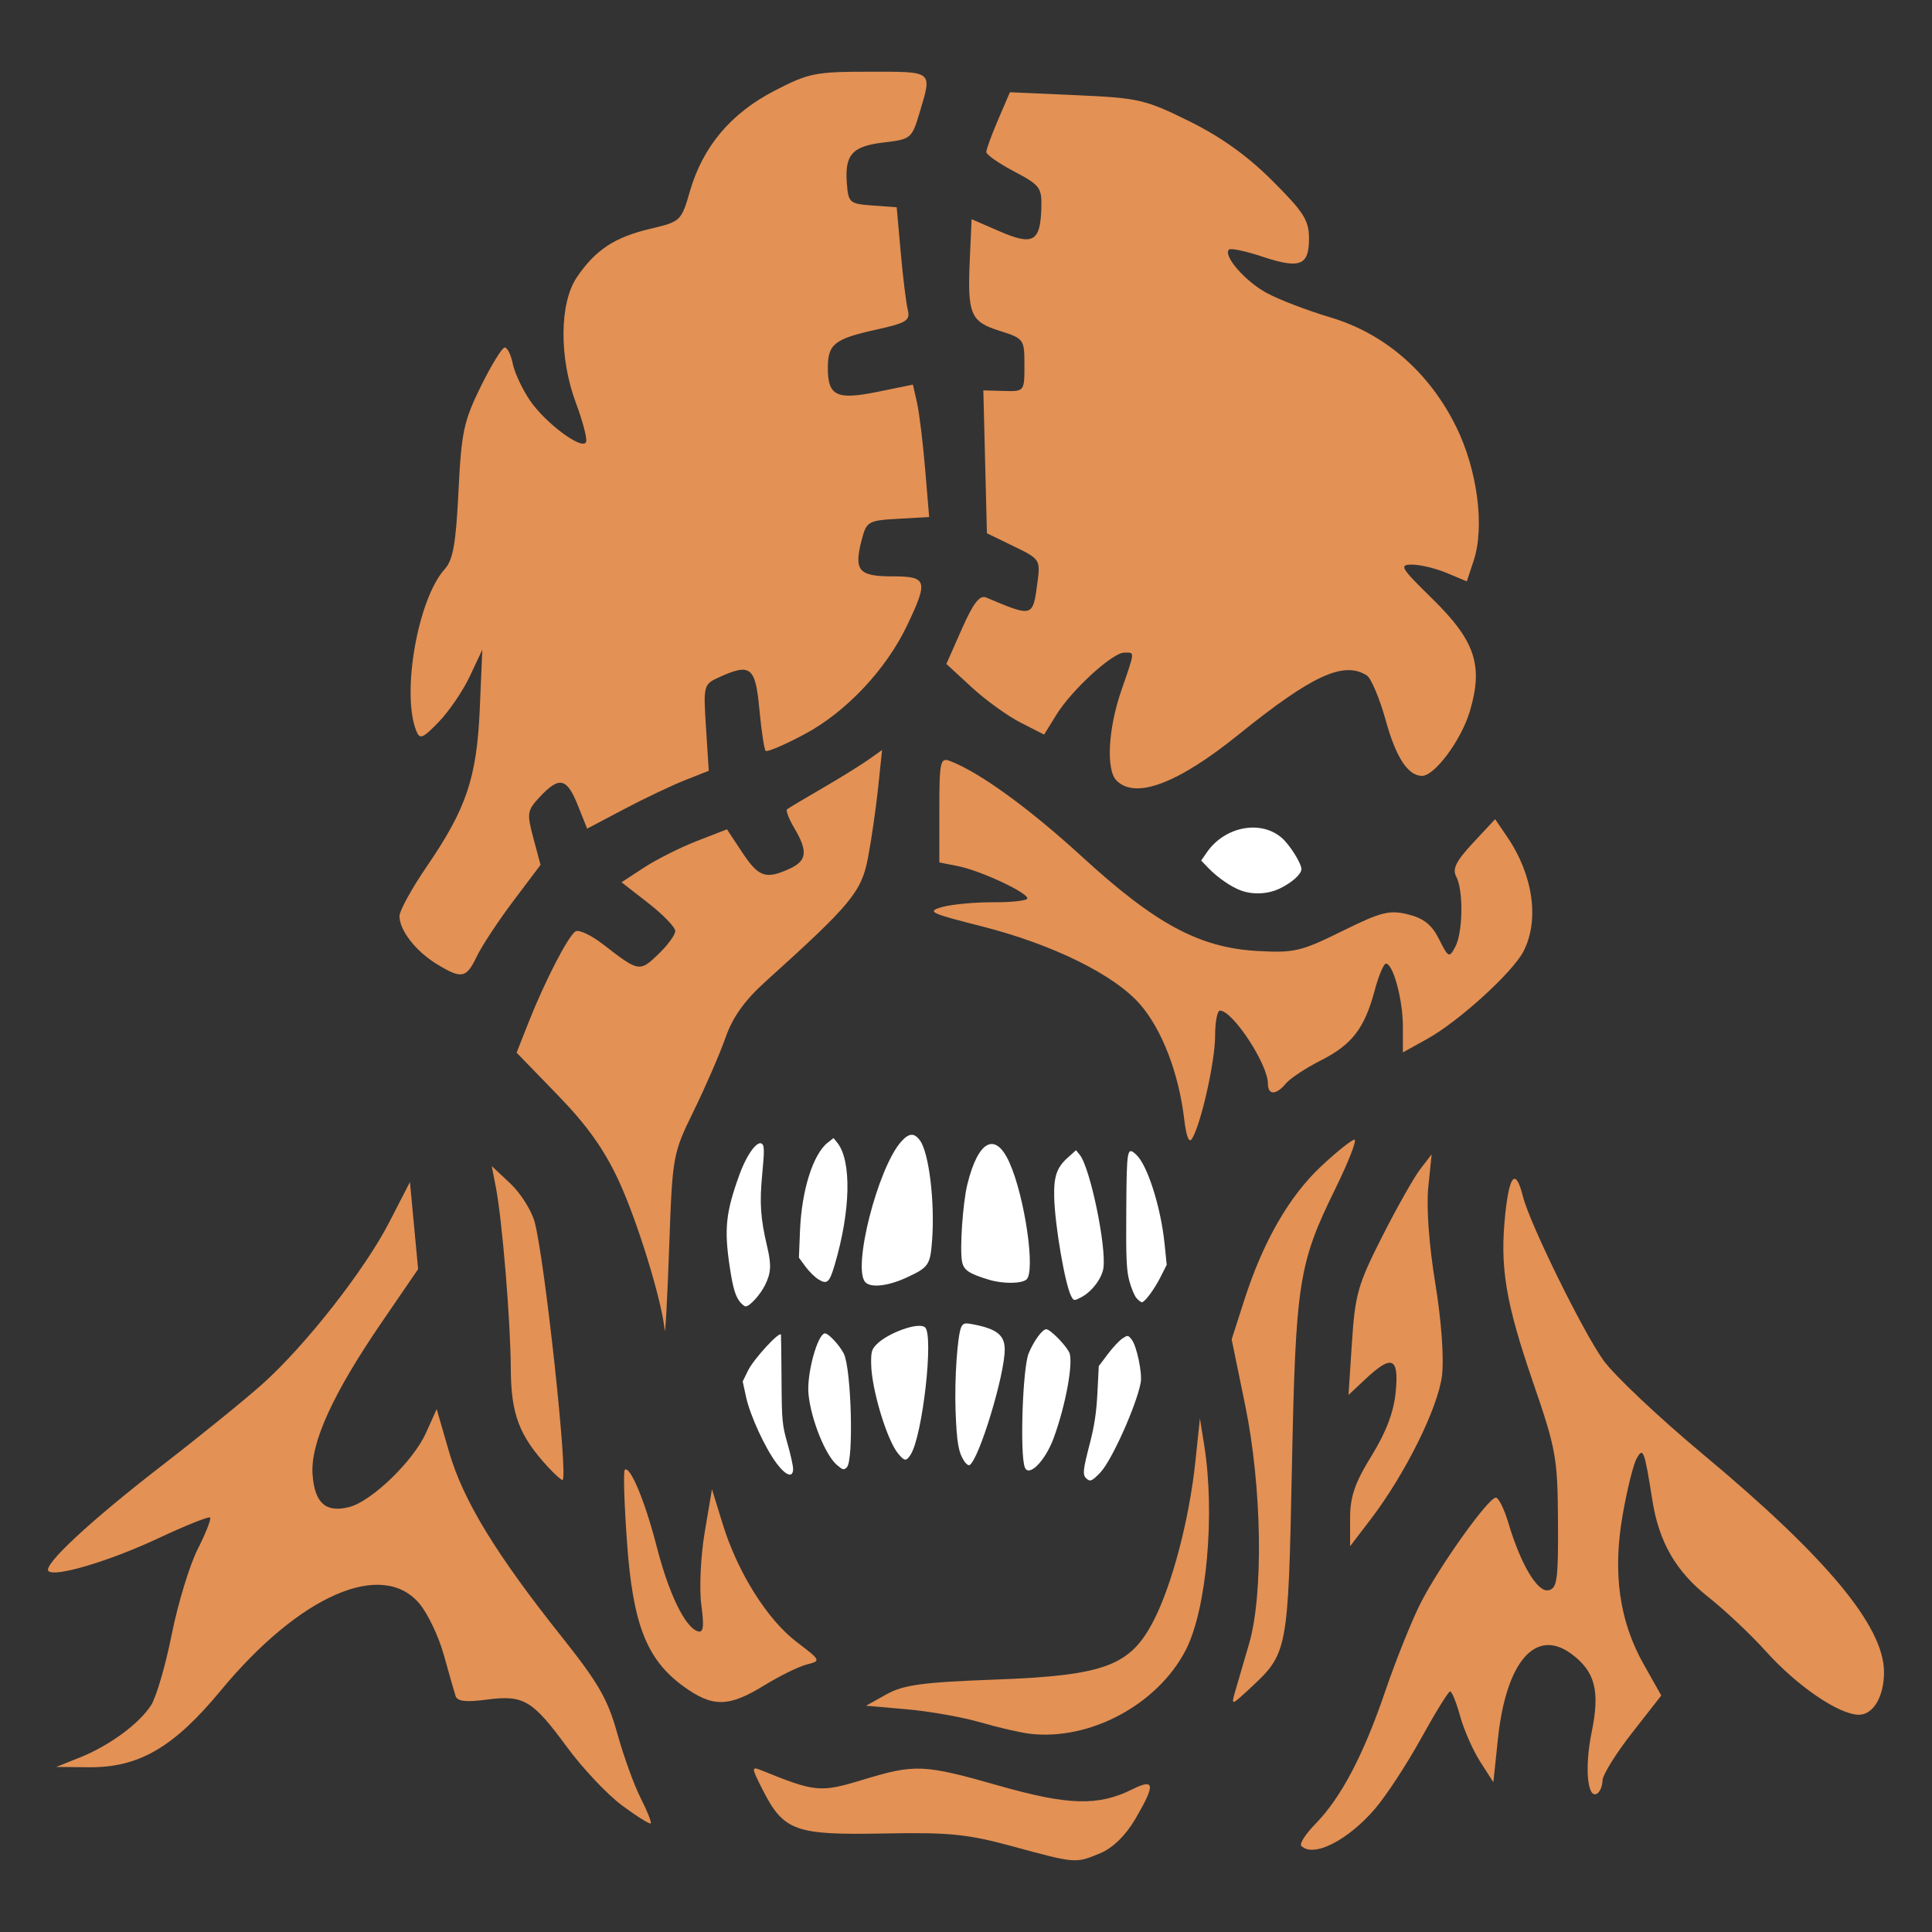<?xml version="1.0" encoding="UTF-8" standalone="no"?>
<!-- Created with Inkscape (http://www.inkscape.org/) -->

<svg
   version="1.1"
   id="svg896"
   width="512"
   height="512"
   viewBox="0 0 512 512"
   sodipodi:docname="nemesis.svg"
   inkscape:version="1.1.2 (0a00cf5339, 2022-02-04)"
   xmlns:inkscape="http://www.inkscape.org/namespaces/inkscape"
   xmlns:sodipodi="http://sodipodi.sourceforge.net/DTD/sodipodi-0.dtd"
   xmlns="http://www.w3.org/2000/svg"
   xmlns:svg="http://www.w3.org/2000/svg">
  <rect x="0" y="0" width="512" height="512" fill="#333333" stroke="none"/>
  <defs
     id="defs900" />
  <sodipodi:namedview
     id="namedview898"
     pagecolor="#000000"
     bordercolor="#eeeeee"
     borderopacity="1"
     inkscape:pageshadow="0"
     inkscape:pageopacity="0"
     inkscape:pagecheckerboard="0"
     showgrid="false"
     inkscape:zoom="0.64305977"
     inkscape:cx="258.14086"
     inkscape:cy="308.68048"
     inkscape:window-width="1366"
     inkscape:window-height="695"
     inkscape:window-x="0"
     inkscape:window-y="24"
     inkscape:window-maximized="1"
     inkscape:current-layer="g902" />
  <g
     inkscape:groupmode="layer"
     inkscape:label="Image"
     id="g902">
    <g
       id="g14523"
       transform="translate(-0.656,-0.433)">
      <path
         style="fill:#ffffff;fill-opacity:1;stroke-width:2.238"
         d="m 288.479,392.171 c -0.96,-0.96 -0.825,-2.206 1.004,-9.237 1.201,-4.619 1.741,-8.228 2.003,-13.395 l 0.358,-7.072 2.384,-3.172 c 1.311,-1.745 3.048,-3.607 3.859,-4.138 1.43,-0.937 1.503,-0.93 2.443,0.231 1.357,1.676 2.893,8.945 2.421,11.46 -1.141,6.08 -7.67,20.631 -10.675,23.79 -2.235,2.35 -2.765,2.564 -3.796,1.533 z"
         id="path14379" />
      <path
         style="fill:#e39155;fill-opacity:1;stroke-width:6.329"
         d="m 116.423,255.936 c -5.577,-3.401 -9.901,-8.961 -9.901,-12.733 0,-1.421 3.274,-7.364 7.275,-13.208 10.481,-15.308 13.227,-23.505 14.01,-41.832 l 0.665,-15.551 -3.287,6.998 c -1.808,3.849 -5.505,9.294 -8.216,12.1 -4.352,4.505 -5.057,4.778 -6.023,2.333 -3.937,-9.964 0.473,-34.952 7.546,-42.757 2.221,-2.451 2.984,-6.745 3.665,-20.632 0.771,-15.712 1.388,-18.608 5.929,-27.832 2.788,-5.662 5.637,-10.295 6.332,-10.295 0.695,0 1.65,1.924 2.123,4.276 0.473,2.352 2.501,6.709 4.508,9.682 4.134,6.124 14.119,13.5 14.941,11.035 0.296,-0.889 -0.915,-5.504 -2.692,-10.254 -4.516,-12.071 -4.4,-26.558 0.268,-33.417 4.909,-7.213 9.994,-10.559 19.435,-12.788 8.055,-1.902 8.191,-2.031 10.51,-10.009 3.427,-11.789 10.834,-20.585 22.356,-26.55 9.114,-4.718 10.841,-5.065 25.199,-5.065 17.082,0 16.636,-0.366 13.281,10.885 -2.027,6.798 -2.295,7.022 -9.415,7.859 -8.425,0.99 -10.419,3.177 -9.851,10.802 0.387,5.186 0.708,5.465 6.808,5.911 l 6.402,0.468 1.069,11.972 c 0.588,6.585 1.427,13.425 1.863,15.201 0.698,2.84 -0.296,3.47 -8.249,5.227 -11.213,2.478 -12.93,3.833 -12.93,10.205 0,7.417 2.317,8.521 13.218,6.296 l 9.33,-1.904 1.084,4.802 c 0.596,2.641 1.564,10.535 2.151,17.543 l 1.067,12.741 -8.279,0.477 c -7.958,0.459 -8.331,0.681 -9.631,5.721 -2.065,8.01 -0.771,9.53 8.117,9.53 9.28,0 9.616,1.09 3.988,12.926 -5.596,11.769 -16.222,23.05 -27.246,28.925 -5.263,2.805 -9.887,4.783 -10.275,4.394 -0.388,-0.388 -1.14,-5.354 -1.67,-11.035 -1.053,-11.281 -2.318,-12.275 -10.733,-8.441 -4.051,1.846 -4.128,2.144 -3.41,13.321 l 0.734,11.433 -6.382,2.53 c -3.51,1.392 -10.762,4.842 -16.116,7.668 l -9.733,5.138 -2.487,-6.216 c -2.895,-7.236 -4.885,-7.692 -9.965,-2.286 -3.464,3.688 -3.575,4.368 -1.796,11.021 l 1.896,7.09 -7.224,9.584 c -3.973,5.271 -8.315,11.858 -9.649,14.638 -2.815,5.866 -4.005,6.098 -10.609,2.071 z"
         id="path1357" />
      <path
         style="fill:#e39155;fill-opacity:1;stroke-width:6.329"
         d="m 296.551,207.29 c -2.812,-2.812 -2.245,-13.65 1.244,-23.793 3.716,-10.8 3.662,-10.108 0.782,-10.108 -3.111,0 -13.907,9.888 -17.965,16.453 l -3.255,5.267 -6.264,-3.195 c -3.445,-1.758 -9.273,-5.97 -12.951,-9.36 l -6.688,-6.165 4.109,-9.297 c 3.048,-6.897 4.715,-9.042 6.454,-8.307 12.397,5.238 12.334,5.256 13.556,-3.854 0.828,-6.176 0.73,-6.329 -6.266,-9.727 l -7.108,-3.453 -0.474,-18.927 -0.474,-18.927 5.443,0.146 c 5.436,0.146 5.443,0.137 5.443,-6.852 0,-6.869 -0.122,-7.036 -6.617,-9.092 -7.738,-2.449 -8.518,-4.358 -7.846,-19.216 l 0.468,-10.359 7.465,3.238 c 8.787,3.811 10.731,2.742 11.008,-6.053 0.175,-5.562 -0.277,-6.18 -7.195,-9.828 -4.06,-2.141 -7.384,-4.463 -7.387,-5.16 -0.002,-0.697 1.405,-4.546 3.127,-8.553 l 3.131,-7.286 17.557,0.778 c 16.536,0.732 18.275,1.132 29.914,6.874 8.47,4.179 15.414,9.147 22.076,15.795 8.35,8.333 9.719,10.493 9.719,15.335 0,7.186 -2.396,8.097 -12.483,4.746 -4.364,-1.449 -8.294,-2.275 -8.735,-1.834 -1.604,1.604 4.23,8.338 9.93,11.461 3.215,1.762 10.867,4.698 17.005,6.524 14.387,4.282 26.185,14.558 33.294,28.998 5.61,11.396 7.587,26.466 4.642,35.389 l -1.833,5.554 -5.31,-2.219 c -2.92,-1.22 -7.056,-2.219 -9.19,-2.219 -3.528,0 -3.05,0.813 5.258,8.942 11.479,11.232 13.663,17.742 10.041,29.937 -2.249,7.574 -9.301,17.104 -12.657,17.104 -3.708,0 -6.91,-4.868 -9.596,-14.587 -1.626,-5.885 -3.9,-11.297 -5.053,-12.028 -6.144,-3.894 -14.524,-0.029 -33.975,15.668 -16.124,13.012 -27.308,17.228 -32.345,12.191 z"
         id="path11497" />
      <path
         style="fill:#e39155;fill-opacity:1;stroke-width:6.329"
         d="m 176.797,352.904 c -0.716,-7.717 -7.178,-28.75 -12.117,-39.441 -3.879,-8.396 -8.406,-14.763 -16.247,-22.849 l -10.87,-11.21 3.13,-7.941 c 4.301,-10.911 10.535,-23.004 12.479,-24.206 0.887,-0.548 4.224,1.034 7.416,3.517 9.307,7.237 9.574,7.285 14.483,2.581 2.496,-2.392 4.539,-5.174 4.539,-6.182 0,-1.008 -3.204,-4.33 -7.12,-7.381 l -7.12,-5.548 5.954,-3.896 c 3.275,-2.143 9.56,-5.301 13.966,-7.018 l 8.012,-3.122 4.062,6.138 c 4.327,6.538 6.218,7.194 12.497,4.333 4.639,-2.113 4.945,-4.603 1.321,-10.737 -1.452,-2.458 -2.327,-4.726 -1.944,-5.04 0.383,-0.314 4.545,-2.803 9.249,-5.53 4.704,-2.727 10.213,-6.132 12.241,-7.567 l 3.688,-2.609 -1.053,10.035 c -0.579,5.519 -1.792,13.883 -2.695,18.587 -1.727,8.991 -4.441,12.264 -27.16,32.751 -5.49,4.951 -8.677,9.411 -10.555,14.773 -1.479,4.224 -5.252,12.929 -8.384,19.344 -5.653,11.579 -5.7,11.843 -6.584,36.544 -0.49,13.685 -1.024,23.438 -1.188,21.675 z"
         id="path13447" />
      <path
         style="fill:#e39155;fill-opacity:1;stroke-width:6.329"
         d="m 314.454,296.791 c -1.463,-12.023 -5.819,-23.371 -11.534,-30.048 -6.809,-7.955 -23.325,-16.094 -42.446,-20.919 -13.363,-3.371 -14.328,-3.851 -10.108,-5.027 2.566,-0.715 8.689,-1.279 13.607,-1.254 4.918,0.025 8.942,-0.441 8.942,-1.037 0,-1.563 -12.419,-7.342 -18.309,-8.52 L 249.588,228.983 V 215.016 c 0,-12.654 0.256,-13.872 2.721,-12.948 7.758,2.906 21.008,12.498 35.137,25.439 19.479,17.84 31.088,24.078 46.419,24.945 9.75,0.551 11.585,0.122 22.452,-5.247 10.343,-5.111 12.545,-5.672 17.477,-4.453 4.147,1.025 6.33,2.77 8.235,6.587 2.451,4.909 2.685,5.021 4.276,2.046 2.05,-3.831 2.21,-15.011 0.267,-18.643 -1.085,-2.027 -0.042,-4.121 4.448,-8.935 l 5.864,-6.287 3.237,4.76 c 6.85,10.072 8.537,22.023 4.273,30.27 -2.896,5.601 -17.119,18.545 -25.477,23.186 l -6.48,3.598 V 272.468 c 0,-7.076 -2.586,-16.66 -4.495,-16.66 -0.594,0 -1.932,3.184 -2.973,7.075 -2.696,10.079 -5.994,14.373 -14.254,18.559 -3.983,2.018 -8.159,4.774 -9.279,6.124 -2.594,3.125 -4.766,3.145 -4.766,0.044 0,-5.146 -9.333,-19.361 -12.712,-19.361 -0.706,0 -1.284,3.002 -1.284,6.671 0,6.654 -3.57,22.749 -6.015,27.118 -0.878,1.568 -1.582,-0.105 -2.208,-5.246 z"
         id="path13486" />
      <path
         style="fill:#e39155;fill-opacity:1;stroke-width:6.329"
         d="m 328,448.636 c 0.606,-2.138 2.241,-7.736 3.634,-12.441 3.901,-13.177 3.456,-41.72 -0.988,-63.344 l -3.59,-17.469 3.385,-10.522 c 4.966,-15.435 11.878,-27.443 20.366,-35.383 4.127,-3.86 8.085,-7.018 8.797,-7.018 0.712,0 -1.56,5.829 -5.048,12.954 -9.803,20.023 -10.521,24.635 -11.534,74.13 -0.995,48.624 -1.067,49.004 -11.098,58.315 -5,4.641 -5.02,4.645 -3.924,0.778 z"
         id="path13525" />
      <path
         style="fill:#e39155;fill-opacity:1;stroke-width:6.329"
         d="m 358.443,402.831 c 0,-5.77 1.235,-9.377 5.672,-16.566 3.866,-6.264 5.91,-11.661 6.418,-16.951 0.881,-9.173 -0.984,-9.992 -7.937,-3.485 l -4.569,4.276 0.912,-13.996 c 0.823,-12.631 1.604,-15.36 8.014,-27.991 3.906,-7.698 8.452,-15.745 10.103,-17.883 l 3.001,-3.888 -0.892,8.706 c -0.538,5.255 0.191,15.309 1.84,25.361 1.621,9.884 2.355,19.838 1.804,24.486 -1.01,8.531 -9.729,26.138 -18.875,38.115 l -5.491,7.191 z"
         id="path13564" />
      <path
         style="fill:#e39155;fill-opacity:1;stroke-width:6.329"
         d="m 273.692,459.909 c -2.566,-0.295 -8.514,-1.66 -13.218,-3.034 -4.704,-1.374 -13.451,-2.927 -19.438,-3.452 l -10.885,-0.954 5.443,-3.036 c 4.471,-2.494 9.609,-3.19 28.769,-3.896 29.17,-1.075 35.938,-3.624 42.147,-15.878 4.863,-9.598 9.335,-26.73 10.928,-41.865 l 1.207,-11.468 1.124,6.998 c 2.941,18.307 0.673,43.628 -4.871,54.378 -7.424,14.397 -25.306,24.034 -41.204,22.208 z"
         id="path13603" />
      <path
         style="fill:#e39155;fill-opacity:1;stroke-width:6.329"
         d="m 181.787,447.343 c -9.749,-7.079 -13.407,-16.402 -14.966,-38.141 -0.73,-10.175 -1.001,-18.826 -0.604,-19.224 1.358,-1.358 5.391,8.297 8.445,20.219 3.204,12.507 7.497,21.406 10.868,22.53 1.543,0.514 1.768,-1.108 0.978,-7.063 -0.566,-4.268 -0.162,-12.849 0.901,-19.155 l 1.927,-11.424 2.859,9.282 c 3.928,12.751 11.803,25.294 19.607,31.228 6.42,4.882 6.467,4.985 2.679,5.935 -2.12,0.532 -7.237,3.049 -11.371,5.592 -9.368,5.764 -13.629,5.808 -21.324,0.221 z"
         id="path13642" />
      <path
         style="fill:#e39155;fill-opacity:1;stroke-width:6.329"
         d="m 145.833,389.155 c -7.605,-8.269 -9.751,-13.966 -9.811,-26.047 -0.063,-12.653 -2.281,-39.468 -3.987,-48.207 l -1.063,-5.443 4.891,4.577 c 2.69,2.517 5.589,7.066 6.443,10.108 2.652,9.448 9.043,68.511 7.414,68.511 -0.368,0 -2.116,-1.575 -3.886,-3.499 z"
         id="path13681" />
      <path
         style="fill:#e39155;fill-opacity:1;stroke-width:6.329"
         d="m 165.509,478.9 c -3.901,-2.89 -10.477,-9.863 -14.613,-15.497 -9.152,-12.465 -11.498,-13.848 -21.293,-12.549 -5.529,0.733 -7.759,0.464 -8.228,-0.995 -0.354,-1.101 -1.748,-5.978 -3.097,-10.839 -1.349,-4.861 -4.258,-10.984 -6.465,-13.607 -9.909,-11.776 -31.777,-2.206 -52.671,23.048 -12.476,15.08 -21.69,20.434 -34.956,20.311 l -8.636,-0.08 6.22,-2.485 c 7.799,-3.116 15.637,-8.85 18.895,-13.822 1.377,-2.101 3.847,-10.546 5.491,-18.767 1.643,-8.221 4.748,-18.421 6.9,-22.667 2.152,-4.246 3.626,-8.007 3.275,-8.357 -0.35,-0.35 -6.546,2.132 -13.767,5.516 -12.9,6.045 -27.372,10.364 -29.063,8.672 -1.55,-1.55 11.05,-13.271 30.04,-27.945 10.263,-7.931 22.344,-17.737 26.846,-21.792 11.444,-10.309 26.96,-30.136 33.44,-42.735 l 5.47,-10.633 1.082,11.546 1.082,11.546 -9.541,13.931 c -13.112,19.144 -19.045,32.187 -18.43,40.521 0.556,7.549 3.488,10.16 9.665,8.609 5.943,-1.492 16.999,-12.15 20.38,-19.648 l 2.85,-6.321 3.281,11.341 c 3.71,12.822 12.398,27.08 29.888,49.05 9.689,12.17 12.181,16.506 14.691,25.566 1.663,6 4.449,13.705 6.192,17.122 1.743,3.417 2.943,6.438 2.667,6.714 -0.276,0.276 -3.694,-1.862 -7.596,-4.751 z"
         id="path13720" />
      <path
         style="fill:#e39155;fill-opacity:1;stroke-width:6.329"
         d="m 269.026,489.74 c -12.045,-3.274 -16.824,-3.75 -34.294,-3.414 -23.335,0.449 -26.387,-0.65 -31.921,-11.498 -3.048,-5.975 -3.077,-6.339 -0.409,-5.255 14.335,5.821 15.623,5.943 26.831,2.539 13.981,-4.247 16.152,-4.151 36.31,1.59 18.211,5.187 26.2,5.398 35.163,0.926 6.008,-2.997 6.187,-1.307 0.829,7.836 -2.565,4.377 -5.948,7.686 -9.28,9.078 -6.59,2.753 -6.421,2.767 -23.228,-1.802 z"
         id="path13759" />
      <path
         style="fill:#e39155;fill-opacity:1;stroke-width:6.329"
         d="m 345.519,489.621 c -0.551,-0.551 1.127,-3.175 3.73,-5.831 6.79,-6.93 12.734,-18.219 18.509,-35.153 2.771,-8.125 6.981,-18.622 9.357,-23.326 4.864,-9.632 17.952,-27.991 19.956,-27.991 0.722,0 2.201,2.974 3.287,6.609 3.317,11.104 7.723,18.526 10.651,17.944 2.307,-0.459 2.626,-2.775 2.529,-18.37 -0.104,-16.713 -0.518,-19.029 -6.528,-36.506 -7.414,-21.56 -8.942,-30.833 -7.421,-45.031 1.113,-10.396 2.771,-11.98 4.66,-4.453 1.794,7.149 15.865,35.794 21.321,43.404 2.851,3.977 14.691,15.157 26.31,24.844 32.799,27.345 48.006,45.609 48.06,57.722 0.029,6.494 -2.82,11.375 -6.64,11.375 -5.256,0 -16.362,-7.566 -24.656,-16.797 -3.964,-4.412 -10.858,-10.907 -15.321,-14.435 -8.527,-6.74 -13.002,-14.48 -14.76,-25.528 -2.143,-13.466 -2.44,-14.254 -4.191,-11.126 -0.87,1.554 -2.537,8.298 -3.704,14.986 -2.679,15.344 -0.871,28.101 5.608,39.582 l 4.639,8.219 -7.771,9.936 c -4.274,5.465 -7.784,11.119 -7.801,12.565 -0.017,1.446 -0.656,3.016 -1.42,3.488 -2.602,1.608 -3.375,-7.007 -1.461,-16.275 2.251,-10.898 0.928,-16.053 -5.311,-20.698 -9.507,-7.078 -17.366,1.964 -19.526,22.464 l -1.212,11.502 -3.49,-5.443 c -1.919,-2.994 -4.31,-8.417 -5.312,-12.052 -1.002,-3.635 -2.202,-6.589 -2.666,-6.563 -0.464,0.025 -3.913,5.609 -7.665,12.408 -3.751,6.799 -9.245,15.195 -12.208,18.656 -7.237,8.455 -16.365,13.064 -19.554,9.875 z"
         id="path13798" />
      <path
         style="fill:#ffffff;fill-opacity:1;stroke-width:2.238"
         d="m 329.474,236.406 c -2.605,-0.957 -6.203,-3.449 -8.617,-5.968 l -1.875,-1.957 1.507,-2.175 c 4.762,-6.871 14.313,-8.69 19.895,-3.788 2.107,1.85 5.152,6.711 5.16,8.238 0.007,1.333 -2.552,3.622 -5.768,5.158 -3.134,1.497 -7.055,1.684 -10.302,0.492 z"
         id="path13874" />
      <path
         style="fill:#ffffff;fill-opacity:1;stroke-width:2.238"
         d="m 301.856,344.467 c -0.538,-0.595 -1.396,-2.636 -1.905,-4.536 -0.779,-2.903 -0.91,-5.908 -0.821,-18.827 0.113,-16.393 0.213,-16.937 2.694,-14.606 2.939,2.761 6.475,13.911 7.449,23.49 l 0.573,5.629 -1.633,3.235 c -1.645,3.259 -4.193,6.697 -4.962,6.697 -0.229,0 -0.856,-0.487 -1.394,-1.081 z"
         id="path13950" />
      <path
         style="fill:#ffffff;fill-opacity:1;stroke-width:2.238"
         d="m 284.537,343.929 c -1.618,-3.024 -4.311,-18.653 -4.505,-26.146 -0.143,-5.528 0.655,-7.91 3.513,-10.492 l 2.262,-2.043 1.001,1.237 c 2.749,3.395 7.11,24.35 6.254,30.054 -0.409,2.725 -3.094,6.24 -5.861,7.671 -1.939,1.003 -1.979,0.999 -2.664,-0.28 z"
         id="path13989" />
      <path
         style="fill:#ffffff;fill-opacity:1;stroke-width:2.238"
         d="m 262.804,339.592 c -5.364,-1.607 -6.769,-2.555 -7.202,-4.86 -0.63,-3.356 0.207,-15.511 1.403,-20.395 2.877,-11.747 7.449,-14.117 11.173,-5.792 4.075,9.109 6.948,28.942 4.489,30.983 -1.356,1.125 -6.214,1.157 -9.863,0.064 z"
         id="path14028" />
      <path
         style="fill:#ffffff;fill-opacity:1;stroke-width:2.238"
         d="m 229.952,340.201 c -3.416,-3.774 3.304,-30.138 9.472,-37.163 2.085,-2.374 3.492,-2.479 5.031,-0.374 2.403,3.286 3.985,16.376 3.211,26.565 -0.49,6.448 -0.923,7.075 -6.752,9.766 -4.963,2.292 -9.526,2.794 -10.963,1.206 z"
         id="path14067" />
      <path
         style="fill:#ffffff;fill-opacity:1;stroke-width:2.238"
         d="m 217.57,339.496 c -0.958,-0.582 -2.518,-2.119 -3.467,-3.414 l -1.726,-2.355 0.29,-7.147 c 0.435,-10.716 3.447,-20.275 7.358,-23.352 l 1.521,-1.197 0.977,1.206 c 3.868,4.777 3.587,18.071 -0.688,32.479 -1.371,4.622 -1.985,5.166 -4.266,3.779 z"
         id="path14106" />
      <path
         style="fill:#ffffff;fill-opacity:1;stroke-width:2.238"
         d="m 196.951,345.685 c -1.344,-1.485 -2.04,-3.757 -2.9,-9.463 -1.522,-10.099 -1.067,-14.465 2.552,-24.456 1.993,-5.502 4.854,-9.345 6.065,-8.148 0.55,0.543 0.547,2.139 -0.013,7.974 -0.735,7.656 -0.463,11.688 1.289,19.123 1.178,4.996 1.066,7.049 -0.561,10.314 -1.283,2.575 -4.066,5.619 -5.137,5.619 -0.232,0 -0.815,-0.433 -1.294,-0.963 z"
         id="path14145" />
      <path
         style="fill:#ffffff;fill-opacity:1;stroke-width:2.238"
         d="m 206.485,388.269 c -3.058,-4.05 -7.049,-12.721 -8.114,-17.626 l -0.892,-4.111 1.437,-2.932 c 1.497,-3.053 8.506,-10.645 8.707,-9.431 0.041,0.248 0.108,5.647 0.148,11.997 0.068,10.787 0.171,11.889 1.564,16.769 0.82,2.873 1.496,5.903 1.502,6.735 0.017,2.518 -1.847,1.918 -4.353,-1.401 z"
         id="path14184" />
      <path
         style="fill:#ffffff;fill-opacity:1;stroke-width:2.238"
         d="m 222.48,388.696 c -3.071,-2.584 -6.891,-12.069 -7.563,-18.782 -0.532,-5.312 2.414,-16.119 4.394,-16.119 0.915,0 3.863,3.185 4.957,5.356 2.001,3.972 2.663,28.283 0.82,30.122 -0.805,0.803 -1.025,0.755 -2.608,-0.578 z"
         id="path14223" />
      <path
         style="fill:#ffffff;fill-opacity:1;stroke-width:2.238"
         d="m 238.705,385.694 c -2.985,-3.547 -7.068,-17.051 -7.179,-23.741 -0.053,-3.174 0.119,-3.855 1.281,-5.095 2.945,-3.142 11.231,-6.141 12.972,-4.695 2.405,1.996 -0.64,28.947 -3.818,33.798 -1.155,1.763 -1.578,1.729 -3.256,-0.266 z"
         id="path14262" />
      <path
         style="fill:#ffffff;fill-opacity:1;stroke-width:2.238"
         d="m 256.211,387.693 c -1.56,-2.38 -2.001,-4.911 -2.315,-13.28 -0.32,-8.519 0.505,-20.437 1.549,-22.388 0.479,-0.894 0.931,-1.02 2.594,-0.721 6.683,1.203 8.889,2.885 8.882,6.774 -0.013,6.791 -6.78,29.046 -9.307,30.608 -0.295,0.182 -0.927,-0.265 -1.404,-0.993 z"
         id="path14301" />
      <path
         style="fill:#ffffff;fill-opacity:1;stroke-width:2.238"
         d="m 272.241,389.295 c -1.346,-3.508 -0.572,-26.407 1.022,-30.221 1.39,-3.327 3.621,-6.377 4.664,-6.377 1.005,0 4.89,3.89 6.05,6.057 1.255,2.346 -0.864,14.083 -4.136,22.901 -2.219,5.982 -6.561,10.347 -7.6,7.64 z"
         id="path14340" />
    </g>
  </g>
</svg>
